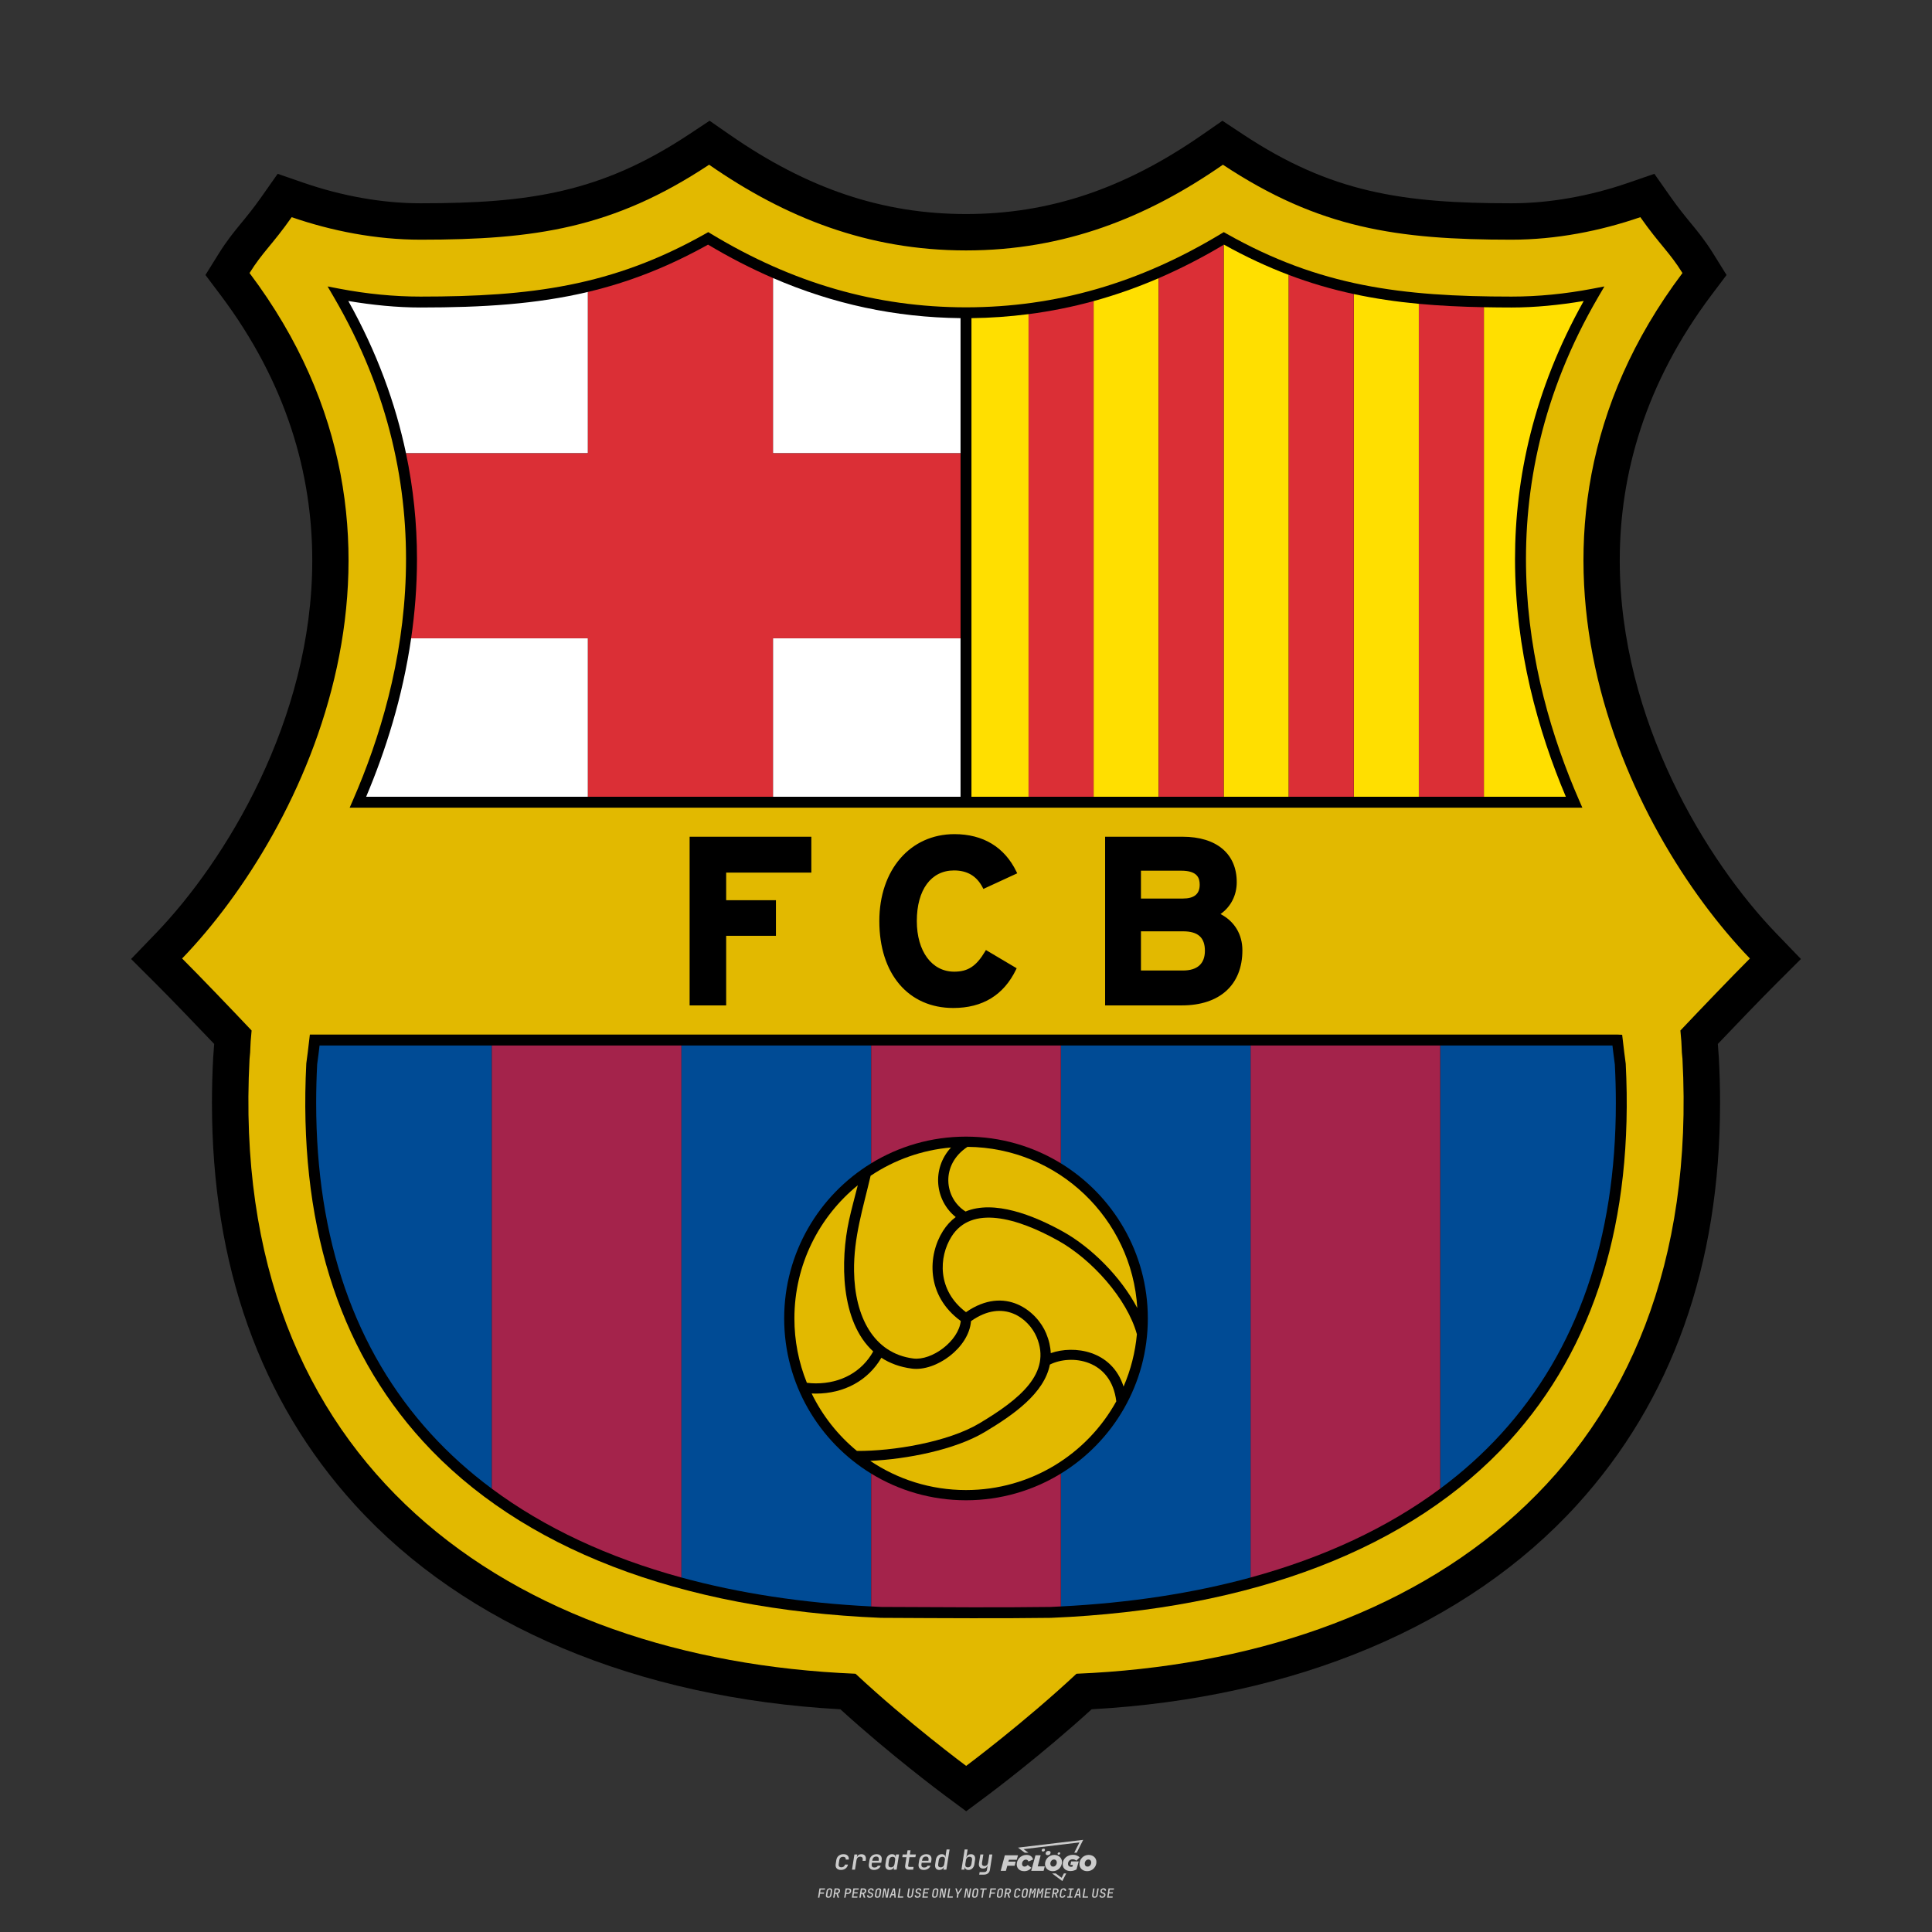 <?xml version="1.0" encoding="UTF-8"?>
<svg id="_图层_1" data-name="图层_1" xmlns="http://www.w3.org/2000/svg" version="1.1" viewBox="0 0 800 800">
  <rect x="0" y="0" width="800" height="800" fill="#333333" stroke="none"/>
  <!-- Generator: Adobe Illustrator 29.1.0, SVG Export Plug-In . SVG Version: 2.1.0 Build 142)  -->
  <path d="M348.219,774.301c-.786,0-1.375-.217-1.768-.652-.393-.435-.528-1.03-.406-1.786l.252-1.648c.122-.755.45-1.35.984-1.785.534-.435,1.194-.652,1.98-.652.755,0,1.329.199,1.722.595.393.397.551.938.475,1.625h-1.236c.03-.359-.055-.637-.257-.836-.202-.198-.498-.297-.887-.297-.42,0-.763.117-1.03.349-.267.233-.435.563-.503.99l-.263,1.659c-.069.435-.006.769.189,1.002.195.233.502.349.921.349.389,0,.715-.099.979-.297.263-.198.436-.48.521-.847h1.236c-.137.687-.467,1.231-.99,1.631-.523.401-1.162.6-1.917.6ZM352.797,774.187l.996-6.294h1.19l-.195,1.19c.336-.87.973-1.304,1.911-1.304.671,0,1.169.208,1.493.624.324.416.429.986.315,1.71l-.069.423h-1.27l.057-.32c.069-.45.011-.795-.171-1.036-.183-.24-.477-.361-.881-.361-.405,0-.74.122-1.007.366-.267.245-.435.588-.503,1.03l-.63,3.971h-1.236ZM361.906,774.301c-.77,0-1.346-.223-1.728-.669s-.515-1.036-.401-1.768l.252-1.648c.084-.488.257-.915.521-1.282s.601-.651,1.013-.852c.412-.202.873-.304,1.385-.304.77,0,1.349.224,1.734.669.385.446.517,1.036.395,1.768l-.172,1.121h-3.845l-.092.526c-.153.954.217,1.431,1.11,1.431.717,0,1.175-.248,1.373-.744h1.225c-.168.534-.503.96-1.007,1.276-.504.317-1.091.475-1.763.475ZM361.231,770.216l-.046.286,2.655-.012.046-.286c.069-.466.013-.822-.166-1.07-.179-.248-.486-.372-.921-.372-.443,0-.795.126-1.059.378-.263.252-.433.611-.509,1.076ZM368.326,774.301c-.633,0-1.103-.212-1.408-.635s-.397-1.001-.274-1.734l.274-1.774c.115-.733.393-1.312.836-1.74.442-.427.98-.641,1.613-.641.465,0,.83.119,1.093.354.263.236.391.557.383.962h.023l.172-1.202h1.236l-.996,6.294h-1.225l.195-1.201h-.023c-.122.412-.351.734-.687.967s-.74.349-1.213.349ZM368.932,773.226c.389,0,.715-.119.978-.355.263-.236.429-.572.498-1.007l.252-1.648c.069-.427.01-.761-.177-1.002-.187-.24-.475-.36-.864-.36-.397,0-.725.118-.984.354-.26.236-.423.572-.492,1.007l-.252,1.648c-.069.443-.013.78.166,1.013.179.233.471.349.876.349ZM376.348,774.187c-.572,0-.994-.157-1.264-.469-.271-.312-.361-.751-.269-1.316l.538-3.387h-1.739l.171-1.122h1.74l.275-1.716h1.236l-.275,1.716h2.472l-.183,1.122h-2.461l-.538,3.387c-.076.442.099.664.526.664h1.717l-.172,1.121h-1.774ZM382.504,774.301c-.77,0-1.346-.223-1.728-.669s-.515-1.036-.401-1.768l.252-1.648c.084-.488.257-.915.521-1.282s.601-.651,1.013-.852c.412-.202.873-.304,1.385-.304.77,0,1.349.224,1.734.669.385.446.517,1.036.395,1.768l-.172,1.121h-3.845l-.092.526c-.153.954.217,1.431,1.11,1.431.717,0,1.175-.248,1.373-.744h1.225c-.168.534-.503.96-1.007,1.276-.504.317-1.091.475-1.763.475ZM381.829,770.216l-.046.286,2.655-.012.046-.286c.069-.466.013-.822-.166-1.07-.179-.248-.486-.372-.921-.372-.443,0-.795.126-1.059.378-.263.252-.433.611-.509,1.076ZM388.924,774.301c-.633,0-1.101-.212-1.402-.635-.301-.423-.395-1.001-.28-1.734l.274-1.774c.115-.733.393-1.312.836-1.74.442-.427.98-.641,1.613-.641.465,0,.83.119,1.093.354.263.236.391.557.383.962h.023l.206-1.465.298-1.796h1.236l-1.327,8.354h-1.225l.195-1.201h-.023c-.122.412-.351.734-.687.967s-.74.349-1.213.349ZM389.531,773.226c.389,0,.715-.119.978-.355.263-.236.429-.572.498-1.007l.252-1.648c.076-.427.019-.761-.172-1.002-.191-.24-.48-.36-.87-.36-.397,0-.725.118-.984.354-.26.236-.423.572-.492,1.007l-.252,1.648c-.076.443-.023.78.16,1.013s.477.349.881.349ZM401.017,774.301c-.473,0-.839-.116-1.099-.349-.26-.233-.385-.555-.378-.967h-.011l-.195,1.201h-1.224l1.327-8.354h1.236l-.286,1.796-.274,1.465h.046c.122-.412.353-.735.692-.967.34-.232.742-.349,1.208-.349.633,0,1.1.214,1.402.641.301.428.395,1.007.281,1.74l-.275,1.774c-.115.733-.395,1.31-.841,1.734-.446.423-.982.635-1.608.635ZM400.766,773.226c.397,0,.723-.116.979-.349.256-.233.422-.571.498-1.013l.252-1.648c.069-.435.011-.77-.171-1.007-.183-.236-.473-.354-.87-.354-.389,0-.715.12-.979.36s-.429.574-.498,1.002l-.252,1.648c-.069.435-.011.771.172,1.007.183.236.473.355.87.355ZM405.469,776.247l.172-1.064h1.934c.641,0,1.007-.302,1.099-.905l.103-.675.206-1.19h-.035c-.122.42-.347.744-.675.973-.328.229-.729.343-1.201.343-.626,0-1.093-.201-1.402-.601s-.41-.944-.303-1.631l.584-3.605h1.236l-.561,3.479c-.061.412,0,.732.183.961s.465.343.847.343c.389,0,.717-.122.984-.366.267-.244.431-.584.492-1.018l.538-3.399h1.236l-1.007,6.409c-.099.603-.37,1.078-.812,1.425-.443.347-1.0.521-1.671.521h-1.946ZM417.787,770.085h3.221l.537-1.855h-5.466l-1.708,6.442h2.147l.586-2.099h3.026l.439-1.708h-3.026l.244-.781ZM424.229,772.916c-.586,0-1.025-.39-1.025-1.123,0-.878.634-1.757,1.611-1.757.488,0,.878.244,1.025.781l1.952-.83c-.293-1.171-1.269-1.903-2.635-1.903-2.782,0-4.148,2.147-4.148,3.904s1.269,2.83,3.075,2.83c1.367,0,2.342-.586,2.977-1.415l-1.513-1.171c-.39.439-.83.683-1.318.683ZM430.915,768.231h-2.147l-1.757,6.442h5.124l.488-1.855h-2.928l1.22-4.587ZM439.748,771.013c0-1.659-1.318-2.928-3.221-2.928-2.196,0-3.807,1.806-3.807,3.807,0,1.659,1.318,2.928,3.221,2.928,2.196,0,3.807-1.806,3.807-3.807ZM434.917,771.696c0-.83.586-1.708,1.513-1.708.781,0,1.171.537,1.171,1.22,0,.83-.586,1.708-1.513,1.708-.781,0-1.171-.537-1.171-1.22ZM443.213,772.233h1.074l-.195.683c-.146.049-.342.098-.586.098-.683,0-1.269-.39-1.269-1.22,0-1.025.732-1.903,1.952-1.903.586,0,1.123.244,1.513.586l1.367-1.367c-.439-.537-1.513-1.074-2.733-1.074-2.587,0-4.295,1.757-4.295,3.855,0,2.05,1.611,2.879,3.221,2.879.927,0,1.855-.293,2.489-.683l.927-3.319h-3.123l-.342,1.464ZM450.777,768.084c-2.196,0-3.807,1.806-3.807,3.807,0,1.659,1.318,2.928,3.221,2.928,2.196,0,3.807-1.806,3.807-3.807,0-1.659-1.318-2.928-3.221-2.928ZM450.338,772.916c-.781,0-1.171-.537-1.171-1.22,0-.83.586-1.708,1.513-1.708.781,0,1.171.537,1.171,1.22,0,.83-.586,1.708-1.513,1.708ZM437.942,767.499c-.049.293.098.488.439.488s.537-.195.634-.488c.049-.244-.098-.488-.439-.488s-.586.244-.634.488ZM432.135,765.498c-.439,0-.732.244-.781.586s.098.586.537.586.732-.244.781-.586c.098-.342-.098-.586-.537-.586ZM433.013,767.303c-.098.537.146.878.83.878.634,0,1.074-.39,1.171-.878s-.146-.878-.83-.878c-.683,0-1.074.39-1.171.878ZM439.602,777.552l-2.44-1.806h-1.513l4.246,3.172,1.611-3.172h-.976l-.927,1.806ZM425.839,767.157l-2.001-1.464,23.132-2.782-2.147,4.246h1.025l2.684-5.319-26.988,3.221,2.782,2.099h1.513ZM338.719,785.785l.609-3.832h2.32l-.084.519h-1.764l-.184,1.145h1.627l-.084.525h-1.617l-.257,1.643h-.567ZM342.97,785.838c-.357,0-.623-.101-.798-.302-.175-.201-.234-.473-.178-.816l.268-1.701c.056-.343.203-.615.441-.816.238-.201.535-.302.892-.302s.623.1.798.299c.175.199.236.471.184.814l-.268,1.706c-.056.343-.204.615-.444.816-.24.201-.538.302-.895.302ZM343.049,785.334c.193,0,.348-.052.467-.158.119-.105.194-.257.226-.457l.268-1.701c.032-.199.005-.352-.079-.457-.084-.105-.222-.158-.415-.158s-.347.052-.465.158c-.117.105-.192.257-.223.457l-.268,1.701c-.032.2-.005.352.079.457s.22.158.409.158ZM344.996,785.785l.609-3.832h1.202c.238,0,.439.046.604.139.165.093.283.223.357.391s.091.366.052.593c-.038.259-.14.484-.304.675-.165.191-.366.321-.604.391l.535,1.643h-.619l-.478-1.575h-.541l-.247,1.575h-.567ZM345.888,783.707h.635c.189,0,.349-.056.48-.168.131-.112.211-.262.239-.451.032-.193,0-.345-.094-.459-.095-.114-.236-.171-.425-.171h-.635l-.2,1.249ZM349.545,785.785l.609-3.832h1.254c.371,0,.651.105.84.315.189.21.255.49.199.84-.038.234-.122.438-.249.611s-.29.307-.488.402c-.198.095-.419.142-.664.142h-.693l-.241,1.522h-.567ZM350.432,783.754h.693c.192,0,.357-.059.493-.176.136-.117.22-.274.252-.47s-.002-.352-.1-.47-.245-.176-.441-.176h-.688l-.21,1.291ZM352.747,785.785l.609-3.832h2.252l-.079.504h-1.695l-.173,1.087h1.512l-.079.499h-1.512l-.194,1.239h1.69l-.079.504h-2.252ZM355.843,785.785l.609-3.832h1.202c.238,0,.439.046.604.139.165.093.283.223.357.391s.091.366.052.593c-.038.259-.14.484-.304.675-.165.191-.366.321-.604.391l.535,1.643h-.619l-.478-1.575h-.541l-.247,1.575h-.567ZM356.736,783.707h.635c.189,0,.349-.056.48-.168.131-.112.211-.262.239-.451.032-.193,0-.345-.094-.459-.095-.114-.236-.171-.425-.171h-.635l-.2,1.249ZM360.132,785.838c-.385,0-.674-.095-.866-.286-.192-.191-.264-.451-.215-.779h.567c-.028.175.011.312.116.412.105.1.266.149.483.149.203,0,.37-.049.501-.147.131-.098.211-.233.239-.404.021-.15.001-.279-.06-.386-.061-.107-.158-.181-.291-.223l-.457-.136c-.266-.08-.462-.217-.588-.409-.126-.192-.17-.42-.131-.682.035-.21.112-.394.231-.551s.273-.28.462-.367.402-.131.64-.131c.35,0,.616.095.798.286.182.191.248.444.2.759h-.567c.028-.168-.003-.3-.092-.396-.089-.096-.23-.144-.422-.144-.189,0-.343.045-.462.134-.119.089-.189.214-.21.375-.025.151-.007.279.052.386s.158.181.294.223l.467.147c.262.081.456.217.58.409.124.193.165.422.123.688-.035.217-.116.406-.241.567-.126.161-.288.286-.485.375-.198.089-.419.134-.664.134ZM363.265,785.838c-.357,0-.623-.101-.798-.302-.175-.201-.234-.473-.178-.816l.268-1.701c.056-.343.203-.615.441-.816.238-.201.535-.302.892-.302s.623.1.798.299c.175.199.236.471.184.814l-.268,1.706c-.056.343-.204.615-.444.816-.24.201-.538.302-.895.302ZM363.344,785.334c.193,0,.348-.052.467-.158.119-.105.194-.257.226-.457l.268-1.701c.032-.199.005-.352-.079-.457-.084-.105-.222-.158-.415-.158s-.347.052-.465.158c-.117.105-.192.257-.223.457l-.268,1.701c-.032.2-.005.352.079.457s.22.158.409.158ZM365.275,785.785l.609-3.832h.709l.619,3.186c.007-.098.017-.217.029-.357.012-.14.027-.285.045-.435.018-.151.037-.289.058-.415l.315-1.979h.525l-.609,3.832h-.709l-.614-3.186c-.007.095-.017.209-.029.344s-.027.276-.045.423c-.018.147-.037.283-.058.409l-.315,2.01h-.53ZM368.225,785.785l1.585-3.832h.745l.373,3.832h-.562l-.073-.971h-1.087l-.388.971h-.593ZM369.385,784.342h.871l-.089-1.102c-.018-.196-.03-.365-.037-.509-.007-.143-.011-.243-.011-.299-.018.056-.052.156-.102.299s-.115.311-.192.504l-.441,1.107ZM371.721,785.785l.609-3.832h.567l-.525,3.312h1.674l-.079.52h-2.247ZM376.678,785.838c-.367,0-.634-.101-.8-.302-.166-.201-.221-.475-.165-.821l.436-2.761h.567l-.436,2.755c-.032.196-.008.35.071.462.079.112.214.168.407.168.193,0,.347-.056.465-.168.117-.112.192-.266.223-.462l.435-2.755h.567l-.436,2.761c-.056.35-.2.625-.433.824-.233.199-.533.299-.9.299ZM379.844,785.838c-.385,0-.674-.095-.866-.286-.192-.191-.264-.451-.215-.779h.567c-.028.175.011.312.116.412.105.1.266.149.483.149.203,0,.37-.049.501-.147.131-.098.211-.233.239-.404.021-.15.001-.279-.06-.386-.061-.107-.158-.181-.291-.223l-.457-.136c-.266-.08-.462-.217-.588-.409-.126-.192-.17-.42-.131-.682.035-.21.112-.394.231-.551s.273-.28.462-.367.402-.131.64-.131c.35,0,.616.095.798.286.182.191.248.444.2.759h-.567c.028-.168-.003-.3-.092-.396-.089-.096-.23-.144-.422-.144-.189,0-.343.045-.462.134-.119.089-.189.214-.21.375-.025.151-.007.279.052.386s.158.181.294.223l.467.147c.262.081.456.217.58.409.124.193.165.422.123.688-.035.217-.116.406-.241.567-.126.161-.288.286-.485.375-.198.089-.419.134-.664.134ZM381.906,785.785l.609-3.832h2.252l-.079.504h-1.695l-.173,1.087h1.512l-.079.499h-1.512l-.194,1.239h1.69l-.079.504h-2.252ZM386.943,785.838c-.357,0-.623-.101-.798-.302-.175-.201-.234-.473-.178-.816l.268-1.701c.056-.343.203-.615.441-.816.238-.201.535-.302.892-.302s.623.1.798.299c.175.199.236.471.184.814l-.268,1.706c-.056.343-.204.615-.444.816-.24.201-.538.302-.895.302ZM387.021,785.334c.193,0,.348-.052.467-.158.119-.105.194-.257.226-.457l.268-1.701c.032-.199.005-.352-.079-.457-.084-.105-.222-.158-.415-.158s-.347.052-.465.158c-.117.105-.192.257-.223.457l-.268,1.701c-.032.2-.005.352.079.457s.22.158.409.158ZM388.953,785.785l.609-3.832h.709l.619,3.186c.007-.098.017-.217.029-.357.012-.14.027-.285.045-.435.018-.151.037-.289.058-.415l.315-1.979h.525l-.609,3.832h-.709l-.614-3.186c-.007.095-.017.209-.029.344s-.027.276-.045.423c-.018.147-.037.283-.058.409l-.315,2.01h-.53ZM392.249,785.785l.609-3.832h.567l-.525,3.312h1.674l-.079.52h-2.247ZM396.117,785.785l.22-1.412-.751-2.42h.577l.446,1.449c.028.095.05.184.066.268.016.084.025.147.029.189.018-.042.046-.105.087-.189.04-.084.088-.173.144-.268l.898-1.449h.598l-1.528,2.42-.22,1.412h-.567ZM399.217,785.785l.609-3.832h.709l.619,3.186c.007-.098.017-.217.029-.357.012-.14.027-.285.044-.435.018-.151.037-.289.058-.415l.315-1.979h.525l-.609,3.832h-.709l-.614-3.186c-.007.095-.017.209-.029.344s-.027.276-.045.423c-.018.147-.037.283-.058.409l-.315,2.01h-.53ZM403.505,785.838c-.357,0-.623-.101-.798-.302-.175-.201-.234-.473-.178-.816l.268-1.701c.056-.343.203-.615.441-.816.238-.201.535-.302.892-.302.357,0,.623.1.798.299.175.199.236.471.184.814l-.268,1.706c-.056.343-.204.615-.444.816-.239.201-.538.302-.895.302ZM403.584,785.334c.193,0,.348-.052.467-.158.119-.105.194-.257.226-.457l.268-1.701c.032-.199.005-.352-.079-.457-.084-.105-.222-.158-.415-.158-.193,0-.347.052-.465.158-.117.105-.191.257-.223.457l-.268,1.701c-.032.2-.005.352.079.457.084.105.22.158.409.158ZM406.381,785.785l.525-3.312h-1.023l.084-.519h2.619l-.084.519h-1.029l-.525,3.312h-.567ZM409.518,785.785l.609-3.832h2.32l-.084.519h-1.764l-.184,1.145h1.627l-.084.525h-1.617l-.257,1.643h-.567ZM413.769,785.838c-.357,0-.623-.101-.798-.302-.175-.201-.234-.473-.178-.816l.268-1.701c.056-.343.203-.615.441-.816.238-.201.535-.302.892-.302.357,0,.623.1.798.299.175.199.236.471.184.814l-.268,1.706c-.056.343-.204.615-.444.816-.239.201-.538.302-.895.302ZM413.848,785.334c.193,0,.348-.052.467-.158.119-.105.194-.257.226-.457l.268-1.701c.032-.199.005-.352-.079-.457-.084-.105-.222-.158-.415-.158-.193,0-.347.052-.465.158-.117.105-.191.257-.223.457l-.268,1.701c-.032.2-.005.352.079.457.084.105.22.158.409.158ZM415.795,785.785l.609-3.832h1.202c.238,0,.439.046.604.139.164.093.283.223.357.391s.091.366.053.593c-.039.259-.14.484-.304.675-.165.191-.366.321-.604.391l.535,1.643h-.619l-.478-1.575h-.541l-.247,1.575h-.567ZM416.688,783.707h.635c.189,0,.349-.056.48-.168.131-.112.211-.262.239-.451.032-.193,0-.345-.095-.459-.094-.114-.236-.171-.425-.171h-.635l-.199,1.249ZM420.905,785.838c-.36,0-.631-.101-.811-.302-.18-.201-.242-.473-.186-.816l.268-1.701c.056-.346.206-.619.449-.819s.545-.299.906-.299c.357,0,.625.101.806.302.18.201.242.473.186.816h-.567c.031-.199.003-.352-.087-.457-.089-.105-.228-.158-.417-.158-.193,0-.351.052-.475.158-.124.105-.202.255-.234.451l-.268,1.706c-.032.2-.003.352.087.457.089.105.23.158.423.158s.35-.052.472-.158.199-.257.231-.457h.567c-.035.228-.115.425-.239.593s-.281.298-.47.388c-.189.091-.402.136-.64.136ZM424.034,785.838c-.357,0-.623-.101-.798-.302-.175-.201-.234-.473-.178-.816l.268-1.701c.056-.343.203-.615.441-.816.238-.201.535-.302.892-.302.357,0,.623.1.798.299.175.199.236.471.184.814l-.268,1.706c-.056.343-.204.615-.444.816-.239.201-.538.302-.895.302ZM424.112,785.334c.193,0,.348-.052.467-.158.119-.105.194-.257.226-.457l.268-1.701c.032-.199.005-.352-.079-.457-.084-.105-.222-.158-.415-.158-.193,0-.347.052-.465.158-.117.105-.191.257-.223.457l-.268,1.701c-.032.2-.005.352.079.457.084.105.22.158.409.158ZM425.965,785.785l.609-3.832h.687l.184,1.228c.021.119.037.23.047.333.011.103.019.183.026.239.018-.056.047-.136.089-.241.042-.105.091-.217.147-.336l.567-1.223h.709l-.609,3.832h-.535l.204-1.291c.025-.168.058-.352.1-.554.042-.201.087-.404.136-.609s.096-.4.142-.585c.045-.185.087-.348.126-.488l-.855,1.863h-.551l-.283-1.863c-.004.136-.011.295-.021.475s-.024.372-.039.575c-.016.203-.035.407-.058.611-.023.205-.048.396-.076.575l-.205,1.291h-.54ZM429.115,785.785l.609-3.832h.687l.184,1.228c.021.119.037.23.047.333.011.103.019.183.026.239.018-.056.047-.136.089-.241.042-.105.091-.217.147-.336l.567-1.223h.709l-.609,3.832h-.535l.204-1.291c.025-.168.058-.352.1-.554.042-.201.087-.404.136-.609s.096-.4.142-.585c.045-.185.087-.348.126-.488l-.855,1.863h-.551l-.283-1.863c-.004.136-.011.295-.021.475s-.024.372-.039.575c-.016.203-.035.407-.058.611-.023.205-.048.396-.076.575l-.205,1.291h-.54ZM432.411,785.785l.609-3.832h2.252l-.079.504h-1.696l-.173,1.087h1.512l-.079.499h-1.512l-.194,1.239h1.69l-.079.504h-2.252ZM435.507,785.785l.609-3.832h1.202c.238,0,.439.046.604.139.164.093.283.223.357.391s.091.366.053.593c-.039.259-.14.484-.304.675-.165.191-.366.321-.604.391l.535,1.643h-.619l-.478-1.575h-.541l-.247,1.575h-.567ZM436.4,783.707h.635c.189,0,.349-.056.48-.168.131-.112.211-.262.239-.451.032-.193,0-.345-.095-.459-.094-.114-.236-.171-.425-.171h-.635l-.199,1.249ZM439.801,785.838c-.36,0-.631-.101-.811-.302-.18-.201-.242-.473-.186-.816l.268-1.701c.056-.346.206-.619.449-.819s.545-.299.906-.299c.357,0,.625.101.806.302.18.201.242.473.186.816h-.567c.031-.199.003-.352-.087-.457-.089-.105-.228-.158-.417-.158-.193,0-.351.052-.475.158-.124.105-.202.255-.234.451l-.268,1.706c-.032.2-.003.352.087.457.089.105.23.158.423.158s.35-.052.472-.158.199-.257.231-.457h.567c-.035.228-.115.425-.239.593s-.281.298-.47.388c-.189.091-.402.136-.64.136ZM441.879,785.785l.079-.504h.777l.446-2.824h-.777l.084-.504h2.126l-.084.504h-.777l-.446,2.824h.777l-.079.504h-2.126ZM444.74,785.785l1.585-3.832h.745l.373,3.832h-.562l-.073-.971h-1.087l-.388.971h-.593ZM445.9,784.342h.871l-.089-1.102c-.017-.196-.03-.365-.037-.509-.007-.143-.01-.243-.01-.299-.018.056-.052.156-.102.299s-.115.311-.192.504l-.441,1.107ZM448.235,785.785l.609-3.832h.567l-.525,3.312h1.674l-.079.52h-2.247ZM453.193,785.838c-.368,0-.634-.101-.8-.302-.166-.201-.221-.475-.165-.821l.436-2.761h.567l-.436,2.755c-.032.196-.008.35.071.462.079.112.214.168.407.168s.347-.056.465-.168c.117-.112.192-.266.223-.462l.436-2.755h.567l-.436,2.761c-.056.35-.2.625-.433.824-.233.199-.533.299-.9.299ZM456.358,785.838c-.385,0-.674-.095-.866-.286-.193-.191-.264-.451-.215-.779h.567c-.028.175.011.312.115.412.105.1.266.149.483.149.203,0,.37-.049.501-.147s.211-.233.239-.404c.021-.15.001-.279-.06-.386s-.158-.181-.291-.223l-.457-.136c-.266-.08-.462-.217-.588-.409-.126-.192-.17-.42-.131-.682.035-.21.112-.394.231-.551s.273-.28.462-.367c.189-.087.402-.131.64-.131.35,0,.616.095.798.286.182.191.248.444.199.759h-.567c.028-.168-.003-.3-.092-.396-.089-.096-.23-.144-.423-.144-.189,0-.343.045-.462.134-.119.089-.189.214-.21.375-.025.151-.007.279.052.386s.158.181.294.223l.467.147c.262.081.456.217.58.409.124.193.165.422.124.688-.035.217-.116.406-.241.567-.126.161-.288.286-.485.375-.198.089-.419.134-.664.134ZM458.421,785.785l.609-3.832h2.252l-.079.504h-1.696l-.173,1.087h1.512l-.079.499h-1.512l-.194,1.239h1.69l-.079.504h-2.252Z" style="fill: #ccc;"/>
  <g>
    <path d="M497.784,55.829c-32.228,22.374-63.301,32.796-97.779,32.796s-65.554-10.422-97.785-32.796l-8.396-5.829-8.521,5.643c-36.428,24.122-66.026,28.534-111.189,28.534-15.571,0-32.313-2.938-48.413-8.499l-10.725-3.703-6.525,9.281c-3.47,4.936-6.049,8.071-8.541,11.102-3.071,3.734-5.972,7.262-9.38,12.739l-5.457,8.771,6.211,8.254c27.601,36.68,38.017,74.415,38.017,109.937,0,66.24-36.218,124.775-64.744,154.374l-10.279,10.666,10.484,10.463c5.623,5.612,15.64,16.005,23.924,24.712l-.333,4.565-.073.831c-.34,6.33-.511,12.668-.514,19.008,0,67.271,19.883,123.2,59.233,166.458,45.557,50.086,116.791,79.987,200.981,84.641,20.906,19.04,42.152,34.843,43.103,35.549l9,6.675,8.989-6.698c.944-.705,22.075-16.498,42.956-35.529,84.187-4.653,155.419-34.552,200.977-84.64,39.347-43.258,59.233-99.188,59.233-166.453,0-6.239-.173-12.576-.514-19.013l-.01-.15-.075-.825s-.297-4.085-.319-4.42c7.668-8.061,18.01-18.812,23.921-24.714l10.48-10.463-10.275-10.665c-28.522-29.602-64.742-88.141-64.742-154.381,0-35.52,10.414-73.254,38.01-109.93l6.21-8.25-5.45-8.77c-3.409-5.481-6.31-9.01-9.381-12.746-2.491-3.03-5.069-6.164-8.536-11.099l-6.524-9.284-10.725,3.704c-16.104,5.56-32.844,8.499-48.414,8.499-45.166,0-74.765-4.413-111.19-28.534l-8.524-5.639-8.396,5.829Z"/>
    <path d="M400.062,731.219s-24.065-17.851-45.806-38.159c-142.226-5.897-259.916-85.656-250.923-254.59.532-4.457.08-4.157.852-11.761-8.155-8.629-21.649-22.707-28.776-29.818,51.016-52.939,110.546-174.031,27.917-283.834,5.433-8.735,9.366-11.632,17.452-23.133,16.516,5.703,34.88,9.325,53.332,9.325,47.384,0,79.736-4.702,119.511-31.041,31.446,21.829,65.547,35.487,106.383,35.487s74.932-13.659,106.376-35.487c39.774,26.338,72.126,31.041,119.513,31.041,18.447,0,36.817-3.621,53.333-9.325,8.085,11.501,12.018,14.398,17.447,23.133-82.625,109.804-23.091,230.895,27.92,283.834-7.125,7.111-20.622,21.189-28.776,29.818.768,7.604.322,7.304.852,11.761,8.992,168.934-108.702,248.691-250.919,254.59-21.742,20.309-45.688,38.159-45.688,38.159h0Z" style="fill: #e2b900;"/>
    <path d="M130.312,428.394h-2.007l-.856,7.268-.617,4.679c-3.319,65.075,12.905,117.647,48.214,156.374,40.499,44.424,106.111,69.734,189.744,73.2.082.003,1.405.01,1.405.01,25.094.136,48.794.265,68.958-.007,83.696-3.467,149.308-28.778,189.805-73.201,35.309-38.725,51.533-91.296,48.223-156.255-.009-.117-.629-4.818-.629-4.818l-.848-7.162-2.016-.085H130.312v-.001Z"/>
    <path d="M132.318,432.911l-.407,3.449s-.571,4.335-.578,4.335c-.275,5.33-.413,10.665-.415,16.002,0,56.366,15.935,102.388,47.467,136.974,7.535,8.268,15.974,15.854,25.256,22.75v-183.51h-71.322ZM668.675,440.81l-.588-4.472-.406-3.427h-71.321v183.512c9.284-6.895,17.723-14.482,25.257-22.75,31.537-34.592,47.471-80.624,47.471-136.917-.001-5.224-.136-10.541-.414-15.945h0Z" style="fill: #004b95;"/>
    <path d="M282.185,432.911h-78.544v183.512c21.733,16.152,48.127,28.489,78.544,36.797v-220.309ZM517.818,432.911v220.305c30.424-8.311,56.814-20.646,78.542-36.793v-183.512h-78.542Z" style="fill: #a4234b;"/>
    <path d="M324.713,545.942c0-27.188,14.414-51.006,36.017-64.239v-48.792h-78.546v220.309c23.811,6.505,50.091,10.532,78.546,11.973v-55.008c-21.601-13.233-36.017-37.053-36.017-64.242ZM439.274,432.911v48.791c21.601,13.233,36.017,37.052,36.017,64.239s-14.416,51.009-36.017,64.242v55.006c28.459-1.444,54.737-5.473,78.545-11.974v-220.304h-78.545Z" style="fill: #004b95;"/>
    <path d="M439.274,481.703v-48.792h-78.544v48.791c11.432-7.007,24.877-11.049,39.269-11.049,14.393.001,27.84,4.044,39.274,11.05h0ZM360.73,610.184v55.008c1.386.072,2.767.15,4.164.206l1.323.007c25.071.135,48.752.263,68.809-.005,1.423-.059,2.831-.14,4.247-.211v-55.006c-11.435,7.004-24.882,11.048-39.274,11.048-14.391.001-27.837-4.043-39.269-11.048h0Z" style="fill: #a4234b;"/>
    <path d="M361.58,559.605c-13.623-12.407-13.665-37.62-10.005-54.366,1.017-4.664,2.297-9.229,3.618-14.447-16.016,13.027-26.248,32.895-26.248,55.15-.013,9.13,1.74,18.176,5.161,26.641,1.211.158,2.441.244,3.691.244,10.522,0,19.114-4.86,23.784-13.222h0ZM434.733,565.043c-2.331,11.909-15.067,20.832-27.069,27.989-12.366,7.377-32.311,11.189-47.319,11.884,11.326,7.63,24.971,12.085,39.654,12.085,26.799,0,50.133-14.837,62.231-36.739-2.119-17.53-18.784-19.589-27.497-15.22h0Z" style="fill: #e2b900;"/>
    <path d="M354.836,600.8c14.824.115,37.606-3.614,50.665-11.402,16.879-10.072,29.992-20.818,23.762-35.716-3.149-7.528-13.617-16.241-27.188-6.63-.867,11.121-14.595,20.93-24.452,19.666-4.994-.641-9.179-2.216-12.666-4.498-5.539,9.465-15.457,14.837-27.158,14.837-.576,0-1.151-.016-1.719-.048,4.473,9.184,10.87,17.298,18.755,23.791h0ZM399.818,501.66c11.753-4.873,28.043,1.461,40.455,8.39,11.718,6.547,23.953,18.765,30.659,31.596-2.209-37.049-32.795-66.445-70.318-66.761-11.212,7.364-9.681,21.245-.796,26.774Z" style="fill: #e2b900;"/>
    <path d="M397.83,546.998c-14.55-10.613-13.656-27.311-7.396-37.231,1.536-2.434,3.324-4.347,5.311-5.811-8.459-6.753-10.152-19.855-1.958-28.806-11.908,1.028-23.361,5.059-33.287,11.718-3.103,13.345-7.053,25.532-6.855,39.47.266,18.784,8.041,34.075,24.515,36.187,7.688.984,18.78-7.195,19.671-15.526h0Z" style="fill: #e2b900;"/>
    <path d="M470.764,552.477c-4.055-14.701-18.632-30.953-32.554-38.73-17.165-9.59-35.943-14.804-44.199-1.718-5.3,8.398-6.037,22.269,5.986,31.31,16.342-11.288,29.396-.312,33.166,8.714,1.211,2.89,1.824,5.64,1.932,8.255,9.645-3.394,25.323-1.208,30.149,13.845,2.979-6.887,4.843-14.204,5.52-21.677h0Z" style="fill: #e2b900;"/>
    <path d="M335.226,346.474h-49.67v69.839h15.134v-28.814h20.609v-14.746h-20.609v-11.436h35.265v-14.841l-.729-.003ZM364.111,381.392c0,21.867,12.019,35.994,30.619,35.994,12.126,0,20.86-5.333,25.957-15.845l.292-.604-12.729-7.549-.372.623c-3.631,6.079-7.087,8.338-12.756,8.338-9.262,0-15.487-8.424-15.487-20.958,0-12.927,5.898-20.957,15.39-20.957,5.513,0,9.389,2.3,11.853,7.035l.322.617,14.01-6.465-.324-.668c-4.921-10.176-13.796-15.555-25.668-15.555-18.316-.001-31.108,14.8-31.108,35.992h0ZM505.395,378.489c4.23-2.999,6.712-7.706,6.712-13.215,0-11.771-8.382-18.8-22.417-18.8h-32.086v69.839h31.791c15.689,0,25.053-8.526,25.053-22.806,0-6.688-3.341-12.046-9.052-15.019h0ZM472.443,360.536h16.66c6.797,0,7.668,3.107,7.668,5.814,0,3.849-2.284,5.72-6.984,5.72h-17.343l-.001-11.534ZM489.883,401.863h-17.439v-16.223h17.439c6.169,0,9.042,2.562,9.042,8.062,0,5.338-3.125,8.16-9.042,8.16ZM505.601,96.801c-33.836,20.468-68.38,30.431-105.604,30.459-37.22-.026-71.76-9.991-105.597-30.459l-1.13-.684-1.149.65c-38.546,21.783-72.46,26.044-118.014,26.044-10.948,0-22.242-1.099-33.573-3.269l-4.883-.935,2.508,4.293c46.801,80.09,30.187,157.52,8.009,208.375l-1.379,3.162h510.426l-1.381-3.162c-22.176-50.855-38.791-128.286,8.008-208.375l2.508-4.293-4.88.935c-11.33,2.169-22.626,3.269-33.573,3.269-45.554,0-79.47-4.261-118.014-26.044l-1.15-.65-1.13.684Z"/>
    <path d="M243.449,120.884c-21.378,5.072-43.531,6.445-69.342,6.445-9.762,0-19.8-1.01-29.879-2.694,11.958,21.382,19.567,42.541,23.883,63.048h75.339s-.001-66.799-.001-66.799ZM397.744,187.684v-55.946c-27.029-.308-52.679-5.794-77.679-16.619v72.565s77.679,0,77.679,0ZM170.248,264.301c-3.558,24.523-10.658,46.753-18.633,65.618h91.835v-65.618h-73.202ZM320.064,329.919h77.679v-65.618h-77.679v65.618Z" style="fill: #fff;"/>
    <path d="M320.064,187.684v-72.565c-9.033-3.911-17.985-8.5-26.88-13.821-17.01,9.483-33.139,15.649-49.735,19.585v66.799h-75.339c3.03,14.397,4.556,29.069,4.555,43.781,0,11.318-.885,22.286-2.417,32.836h73.201v65.618h76.615v-65.618h77.679v-76.617l-77.68.001Z" style="fill: #db2f36;"/>
    <path d="M506.814,101.298l-.109.063v228.557h26.933V113.834c-8.823-3.345-17.695-7.448-26.824-12.536ZM452.838,124.675v205.244h26.933V115.188c-8.745,3.788-17.745,6.958-26.933,9.487ZM402.258,131.738v198.181h23.647v-199.843c-7.843,1.013-15.739,1.568-23.647,1.662ZM560.576,121.76v208.159h26.931V125.808c-9.263-.86-18.179-2.167-26.931-4.048ZM627.337,231.465c0-33.437,7.731-69.807,28.438-106.829-10.078,1.682-20.119,2.694-29.879,2.694-3.908,0-7.704-.046-11.454-.117v202.707h33.945c-11.406-26.983-21.051-60.828-21.051-98.454h0Z" style="fill: #ffdf00;"/>
    <path d="M587.508,125.808v204.111h26.933V127.212c-9.383-.178-18.317-.605-26.933-1.404ZM425.906,130.076v199.843h26.933V124.675c-8.84,2.428-17.84,4.232-26.933,5.401ZM479.772,115.188v214.731h26.933V101.361c-8.912,5.325-17.882,9.918-26.933,13.827ZM533.639,113.834v216.085h26.935V121.76c-9.166-1.958-18.17-4.608-26.935-7.926Z" style="fill: #db2f36;"/>
  </g>
</svg>